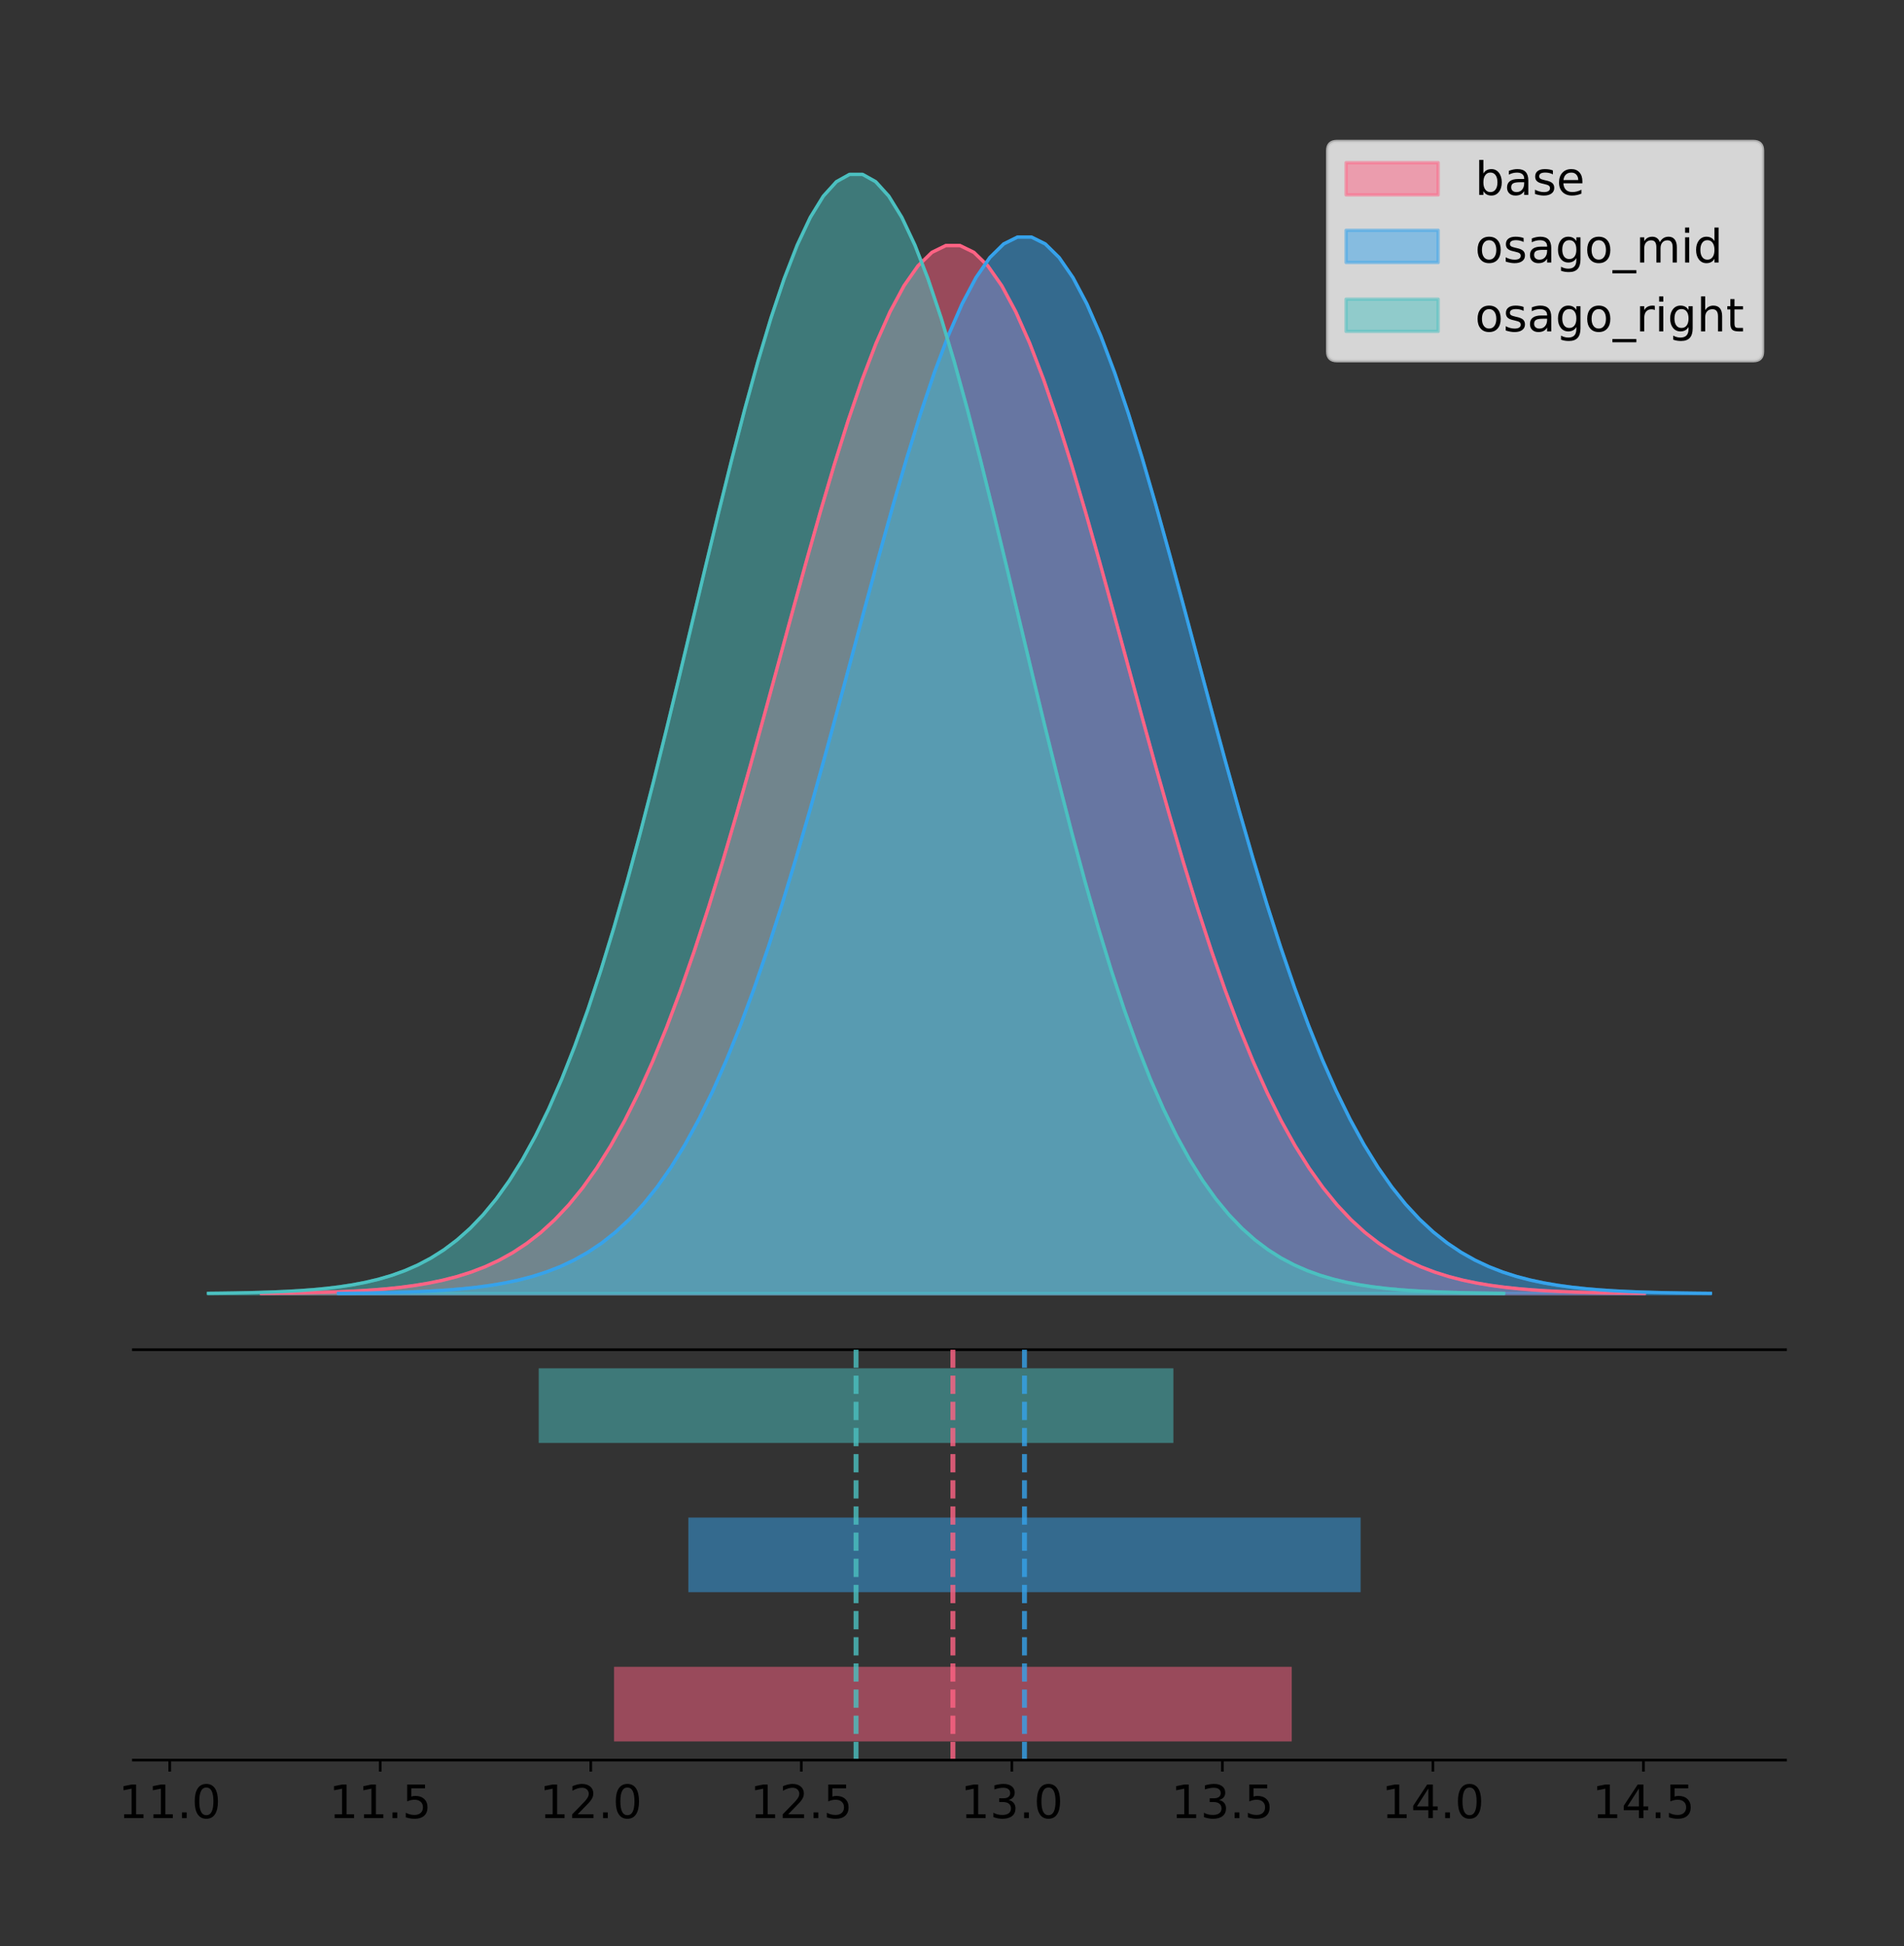 <?xml version="1.0" encoding="utf-8" standalone="no"?>
<!DOCTYPE svg PUBLIC "-//W3C//DTD SVG 1.1//EN"
  "http://www.w3.org/Graphics/SVG/1.1/DTD/svg11.dtd">
<!-- Created with matplotlib (https://matplotlib.org/) -->
<svg height="591.509pt" version="1.1" viewBox="0 0 578.735 591.509" width="578.735pt" xmlns="http://www.w3.org/2000/svg" xmlns:xlink="http://www.w3.org/1999/xlink">
 <rect x="0" y="0" width="578.735" height="591.509" fill="#333333" stroke="none"/>
 <defs>
  <style type="text/css">
*{stroke-linecap:butt;stroke-linejoin:round;}
  </style>
 </defs>
 <g id="figure_1">
  <g id="patch_1">
   <path d="M 0 591.509 
L 578.735 591.509 
L 578.735 0 
L 0 0 
z
" style="fill:none;"/>
  </g>
  <g id="axes_1">
   <g id="patch_2">
    <path d="M 40.535 410.22 
L 542.735 410.22 
L 542.735 36 
L 40.535 36 
z
" style="fill:none;"/>
   </g>
   <g id="PolyCollection_1">
    <defs>
     <path d="M 79.448 -198.299 
L 79.448 -198.406 
L 83.694 -198.447 
L 87.94 -198.501 
L 92.187 -198.573 
L 96.433 -198.669 
L 100.679 -198.796 
L 104.926 -198.961 
L 109.172 -199.175 
L 113.418 -199.452 
L 117.665 -199.805 
L 121.911 -200.255 
L 126.157 -200.822 
L 130.404 -201.532 
L 134.65 -202.416 
L 138.896 -203.507 
L 143.143 -204.844 
L 147.389 -206.47 
L 151.635 -208.435 
L 155.882 -210.791 
L 160.128 -213.594 
L 164.374 -216.903 
L 168.621 -220.782 
L 172.867 -225.293 
L 177.113 -230.497 
L 181.36 -236.455 
L 185.606 -243.221 
L 189.852 -250.843 
L 194.099 -259.358 
L 198.345 -268.791 
L 202.591 -279.151 
L 206.838 -290.431 
L 211.084 -302.601 
L 215.33 -315.61 
L 219.576 -329.383 
L 223.823 -343.819 
L 228.069 -358.794 
L 232.315 -374.158 
L 236.562 -389.738 
L 240.808 -405.343 
L 245.054 -420.762 
L 249.301 -435.773 
L 253.547 -450.148 
L 257.793 -463.654 
L 262.04 -476.065 
L 266.286 -487.163 
L 270.532 -496.75 
L 274.779 -504.649 
L 279.025 -510.709 
L 283.271 -514.816 
L 287.518 -516.89 
L 291.764 -516.89 
L 296.01 -514.816 
L 300.257 -510.709 
L 304.503 -504.649 
L 308.749 -496.75 
L 312.996 -487.163 
L 317.242 -476.065 
L 321.488 -463.654 
L 325.735 -450.148 
L 329.981 -435.773 
L 334.227 -420.762 
L 338.474 -405.343 
L 342.72 -389.738 
L 346.966 -374.158 
L 351.213 -358.794 
L 355.459 -343.819 
L 359.705 -329.383 
L 363.952 -315.61 
L 368.198 -302.601 
L 372.444 -290.431 
L 376.69 -279.151 
L 380.937 -268.791 
L 385.183 -259.358 
L 389.429 -250.843 
L 393.676 -243.221 
L 397.922 -236.455 
L 402.168 -230.497 
L 406.415 -225.293 
L 410.661 -220.782 
L 414.907 -216.903 
L 419.154 -213.594 
L 423.4 -210.791 
L 427.646 -208.435 
L 431.893 -206.47 
L 436.139 -204.844 
L 440.385 -203.507 
L 444.632 -202.416 
L 448.878 -201.532 
L 453.124 -200.822 
L 457.371 -200.255 
L 461.617 -199.805 
L 465.863 -199.452 
L 470.11 -199.175 
L 474.356 -198.961 
L 478.602 -198.796 
L 482.849 -198.669 
L 487.095 -198.573 
L 491.341 -198.501 
L 495.588 -198.447 
L 499.834 -198.406 
L 499.834 -198.299 
L 499.834 -198.299 
L 495.588 -198.299 
L 491.341 -198.299 
L 487.095 -198.299 
L 482.849 -198.299 
L 478.602 -198.299 
L 474.356 -198.299 
L 470.11 -198.299 
L 465.863 -198.299 
L 461.617 -198.299 
L 457.371 -198.299 
L 453.124 -198.299 
L 448.878 -198.299 
L 444.632 -198.299 
L 440.385 -198.299 
L 436.139 -198.299 
L 431.893 -198.299 
L 427.646 -198.299 
L 423.4 -198.299 
L 419.154 -198.299 
L 414.907 -198.299 
L 410.661 -198.299 
L 406.415 -198.299 
L 402.168 -198.299 
L 397.922 -198.299 
L 393.676 -198.299 
L 389.429 -198.299 
L 385.183 -198.299 
L 380.937 -198.299 
L 376.69 -198.299 
L 372.444 -198.299 
L 368.198 -198.299 
L 363.952 -198.299 
L 359.705 -198.299 
L 355.459 -198.299 
L 351.213 -198.299 
L 346.966 -198.299 
L 342.72 -198.299 
L 338.474 -198.299 
L 334.227 -198.299 
L 329.981 -198.299 
L 325.735 -198.299 
L 321.488 -198.299 
L 317.242 -198.299 
L 312.996 -198.299 
L 308.749 -198.299 
L 304.503 -198.299 
L 300.257 -198.299 
L 296.01 -198.299 
L 291.764 -198.299 
L 287.518 -198.299 
L 283.271 -198.299 
L 279.025 -198.299 
L 274.779 -198.299 
L 270.532 -198.299 
L 266.286 -198.299 
L 262.04 -198.299 
L 257.793 -198.299 
L 253.547 -198.299 
L 249.301 -198.299 
L 245.054 -198.299 
L 240.808 -198.299 
L 236.562 -198.299 
L 232.315 -198.299 
L 228.069 -198.299 
L 223.823 -198.299 
L 219.576 -198.299 
L 215.33 -198.299 
L 211.084 -198.299 
L 206.838 -198.299 
L 202.591 -198.299 
L 198.345 -198.299 
L 194.099 -198.299 
L 189.852 -198.299 
L 185.606 -198.299 
L 181.36 -198.299 
L 177.113 -198.299 
L 172.867 -198.299 
L 168.621 -198.299 
L 164.374 -198.299 
L 160.128 -198.299 
L 155.882 -198.299 
L 151.635 -198.299 
L 147.389 -198.299 
L 143.143 -198.299 
L 138.896 -198.299 
L 134.65 -198.299 
L 130.404 -198.299 
L 126.157 -198.299 
L 121.911 -198.299 
L 117.665 -198.299 
L 113.418 -198.299 
L 109.172 -198.299 
L 104.926 -198.299 
L 100.679 -198.299 
L 96.433 -198.299 
L 92.187 -198.299 
L 87.94 -198.299 
L 83.694 -198.299 
L 79.448 -198.299 
z
" id="m40284be060" style="stroke:#ff6384;stroke-opacity:0.5;"/>
    </defs>
    <g clip-path="url(#p41cd69d6ae)">
     <use style="fill:#ff6384;fill-opacity:0.5;stroke:#ff6384;stroke-opacity:0.5;" x="0" xlink:href="#m40284be060" y="591.509"/>
    </g>
   </g>
   <g id="PolyCollection_2">
    <defs>
     <path d="M 102.889 -198.299 
L 102.889 -198.407 
L 107.101 -198.448 
L 111.314 -198.503 
L 115.526 -198.575 
L 119.738 -198.672 
L 123.951 -198.8 
L 128.163 -198.966 
L 132.375 -199.182 
L 136.588 -199.461 
L 140.8 -199.817 
L 145.012 -200.27 
L 149.225 -200.842 
L 153.437 -201.558 
L 157.649 -202.449 
L 161.861 -203.549 
L 166.074 -204.896 
L 170.286 -206.536 
L 174.498 -208.517 
L 178.711 -210.892 
L 182.923 -213.717 
L 187.135 -217.054 
L 191.348 -220.964 
L 195.56 -225.511 
L 199.772 -230.757 
L 203.985 -236.763 
L 208.197 -243.584 
L 212.409 -251.267 
L 216.622 -259.851 
L 220.834 -269.36 
L 225.046 -279.804 
L 229.258 -291.175 
L 233.471 -303.443 
L 237.683 -316.557 
L 241.895 -330.441 
L 246.108 -344.994 
L 250.32 -360.09 
L 254.532 -375.578 
L 258.745 -391.284 
L 262.957 -407.015 
L 267.169 -422.558 
L 271.382 -437.691 
L 275.594 -452.181 
L 279.806 -465.797 
L 284.019 -478.307 
L 288.231 -489.496 
L 292.443 -499.16 
L 296.655 -507.122 
L 300.868 -513.232 
L 305.08 -517.372 
L 309.292 -519.462 
L 313.505 -519.462 
L 317.717 -517.372 
L 321.929 -513.232 
L 326.142 -507.122 
L 330.354 -499.16 
L 334.566 -489.496 
L 338.779 -478.307 
L 342.991 -465.797 
L 347.203 -452.181 
L 351.416 -437.691 
L 355.628 -422.558 
L 359.84 -407.015 
L 364.052 -391.284 
L 368.265 -375.578 
L 372.477 -360.09 
L 376.689 -344.994 
L 380.902 -330.441 
L 385.114 -316.557 
L 389.326 -303.443 
L 393.539 -291.175 
L 397.751 -279.804 
L 401.963 -269.36 
L 406.176 -259.851 
L 410.388 -251.267 
L 414.6 -243.584 
L 418.813 -236.763 
L 423.025 -230.757 
L 427.237 -225.511 
L 431.449 -220.964 
L 435.662 -217.054 
L 439.874 -213.717 
L 444.086 -210.892 
L 448.299 -208.517 
L 452.511 -206.536 
L 456.723 -204.896 
L 460.936 -203.549 
L 465.148 -202.449 
L 469.36 -201.558 
L 473.573 -200.842 
L 477.785 -200.27 
L 481.997 -199.817 
L 486.21 -199.461 
L 490.422 -199.182 
L 494.634 -198.966 
L 498.846 -198.8 
L 503.059 -198.672 
L 507.271 -198.575 
L 511.483 -198.503 
L 515.696 -198.448 
L 519.908 -198.407 
L 519.908 -198.299 
L 519.908 -198.299 
L 515.696 -198.299 
L 511.483 -198.299 
L 507.271 -198.299 
L 503.059 -198.299 
L 498.846 -198.299 
L 494.634 -198.299 
L 490.422 -198.299 
L 486.21 -198.299 
L 481.997 -198.299 
L 477.785 -198.299 
L 473.573 -198.299 
L 469.36 -198.299 
L 465.148 -198.299 
L 460.936 -198.299 
L 456.723 -198.299 
L 452.511 -198.299 
L 448.299 -198.299 
L 444.086 -198.299 
L 439.874 -198.299 
L 435.662 -198.299 
L 431.449 -198.299 
L 427.237 -198.299 
L 423.025 -198.299 
L 418.813 -198.299 
L 414.6 -198.299 
L 410.388 -198.299 
L 406.176 -198.299 
L 401.963 -198.299 
L 397.751 -198.299 
L 393.539 -198.299 
L 389.326 -198.299 
L 385.114 -198.299 
L 380.902 -198.299 
L 376.689 -198.299 
L 372.477 -198.299 
L 368.265 -198.299 
L 364.052 -198.299 
L 359.84 -198.299 
L 355.628 -198.299 
L 351.416 -198.299 
L 347.203 -198.299 
L 342.991 -198.299 
L 338.779 -198.299 
L 334.566 -198.299 
L 330.354 -198.299 
L 326.142 -198.299 
L 321.929 -198.299 
L 317.717 -198.299 
L 313.505 -198.299 
L 309.292 -198.299 
L 305.08 -198.299 
L 300.868 -198.299 
L 296.655 -198.299 
L 292.443 -198.299 
L 288.231 -198.299 
L 284.019 -198.299 
L 279.806 -198.299 
L 275.594 -198.299 
L 271.382 -198.299 
L 267.169 -198.299 
L 262.957 -198.299 
L 258.745 -198.299 
L 254.532 -198.299 
L 250.32 -198.299 
L 246.108 -198.299 
L 241.895 -198.299 
L 237.683 -198.299 
L 233.471 -198.299 
L 229.258 -198.299 
L 225.046 -198.299 
L 220.834 -198.299 
L 216.622 -198.299 
L 212.409 -198.299 
L 208.197 -198.299 
L 203.985 -198.299 
L 199.772 -198.299 
L 195.56 -198.299 
L 191.348 -198.299 
L 187.135 -198.299 
L 182.923 -198.299 
L 178.711 -198.299 
L 174.498 -198.299 
L 170.286 -198.299 
L 166.074 -198.299 
L 161.861 -198.299 
L 157.649 -198.299 
L 153.437 -198.299 
L 149.225 -198.299 
L 145.012 -198.299 
L 140.8 -198.299 
L 136.588 -198.299 
L 132.375 -198.299 
L 128.163 -198.299 
L 123.951 -198.299 
L 119.738 -198.299 
L 115.526 -198.299 
L 111.314 -198.299 
L 107.101 -198.299 
L 102.889 -198.299 
z
" id="m555de0e4da" style="stroke:#36a2eb;stroke-opacity:0.5;"/>
    </defs>
    <g clip-path="url(#p41cd69d6ae)">
     <use style="fill:#36a2eb;fill-opacity:0.5;stroke:#36a2eb;stroke-opacity:0.5;" x="0" xlink:href="#m555de0e4da" y="591.509"/>
    </g>
   </g>
   <g id="PolyCollection_3">
    <defs>
     <path d="M 63.363 -198.299 
L 63.363 -198.414 
L 67.339 -198.457 
L 71.316 -198.515 
L 75.292 -198.592 
L 79.269 -198.694 
L 83.246 -198.829 
L 87.222 -199.006 
L 91.199 -199.235 
L 95.175 -199.53 
L 99.152 -199.907 
L 103.128 -200.387 
L 107.105 -200.993 
L 111.082 -201.751 
L 115.058 -202.695 
L 119.035 -203.86 
L 123.011 -205.288 
L 126.988 -207.025 
L 130.965 -209.123 
L 134.941 -211.638 
L 138.918 -214.631 
L 142.894 -218.165 
L 146.871 -222.307 
L 150.848 -227.124 
L 154.824 -232.681 
L 158.801 -239.043 
L 162.777 -246.268 
L 166.754 -254.407 
L 170.731 -263.499 
L 174.707 -273.572 
L 178.684 -284.635 
L 182.66 -296.68 
L 186.637 -309.675 
L 190.614 -323.567 
L 194.59 -338.274 
L 198.567 -353.69 
L 202.543 -369.68 
L 206.52 -386.086 
L 210.497 -402.724 
L 214.473 -419.387 
L 218.45 -435.851 
L 222.426 -451.881 
L 226.403 -467.231 
L 230.379 -481.653 
L 234.356 -494.905 
L 238.333 -506.757 
L 242.309 -516.994 
L 246.286 -525.428 
L 250.262 -531.9 
L 254.239 -536.285 
L 258.216 -538.499 
L 262.192 -538.499 
L 266.169 -536.285 
L 270.145 -531.9 
L 274.122 -525.428 
L 278.099 -516.994 
L 282.075 -506.757 
L 286.052 -494.905 
L 290.028 -481.653 
L 294.005 -467.231 
L 297.982 -451.881 
L 301.958 -435.851 
L 305.935 -419.387 
L 309.911 -402.724 
L 313.888 -386.086 
L 317.865 -369.68 
L 321.841 -353.69 
L 325.818 -338.274 
L 329.794 -323.567 
L 333.771 -309.675 
L 337.748 -296.68 
L 341.724 -284.635 
L 345.701 -273.572 
L 349.677 -263.499 
L 353.654 -254.407 
L 357.63 -246.268 
L 361.607 -239.043 
L 365.584 -232.681 
L 369.56 -227.124 
L 373.537 -222.307 
L 377.513 -218.165 
L 381.49 -214.631 
L 385.467 -211.638 
L 389.443 -209.123 
L 393.42 -207.025 
L 397.396 -205.288 
L 401.373 -203.86 
L 405.35 -202.695 
L 409.326 -201.751 
L 413.303 -200.993 
L 417.279 -200.387 
L 421.256 -199.907 
L 425.233 -199.53 
L 429.209 -199.235 
L 433.186 -199.006 
L 437.162 -198.829 
L 441.139 -198.694 
L 445.116 -198.592 
L 449.092 -198.515 
L 453.069 -198.457 
L 457.045 -198.414 
L 457.045 -198.299 
L 457.045 -198.299 
L 453.069 -198.299 
L 449.092 -198.299 
L 445.116 -198.299 
L 441.139 -198.299 
L 437.162 -198.299 
L 433.186 -198.299 
L 429.209 -198.299 
L 425.233 -198.299 
L 421.256 -198.299 
L 417.279 -198.299 
L 413.303 -198.299 
L 409.326 -198.299 
L 405.35 -198.299 
L 401.373 -198.299 
L 397.396 -198.299 
L 393.42 -198.299 
L 389.443 -198.299 
L 385.467 -198.299 
L 381.49 -198.299 
L 377.513 -198.299 
L 373.537 -198.299 
L 369.56 -198.299 
L 365.584 -198.299 
L 361.607 -198.299 
L 357.63 -198.299 
L 353.654 -198.299 
L 349.677 -198.299 
L 345.701 -198.299 
L 341.724 -198.299 
L 337.748 -198.299 
L 333.771 -198.299 
L 329.794 -198.299 
L 325.818 -198.299 
L 321.841 -198.299 
L 317.865 -198.299 
L 313.888 -198.299 
L 309.911 -198.299 
L 305.935 -198.299 
L 301.958 -198.299 
L 297.982 -198.299 
L 294.005 -198.299 
L 290.028 -198.299 
L 286.052 -198.299 
L 282.075 -198.299 
L 278.099 -198.299 
L 274.122 -198.299 
L 270.145 -198.299 
L 266.169 -198.299 
L 262.192 -198.299 
L 258.216 -198.299 
L 254.239 -198.299 
L 250.262 -198.299 
L 246.286 -198.299 
L 242.309 -198.299 
L 238.333 -198.299 
L 234.356 -198.299 
L 230.379 -198.299 
L 226.403 -198.299 
L 222.426 -198.299 
L 218.45 -198.299 
L 214.473 -198.299 
L 210.497 -198.299 
L 206.52 -198.299 
L 202.543 -198.299 
L 198.567 -198.299 
L 194.59 -198.299 
L 190.614 -198.299 
L 186.637 -198.299 
L 182.66 -198.299 
L 178.684 -198.299 
L 174.707 -198.299 
L 170.731 -198.299 
L 166.754 -198.299 
L 162.777 -198.299 
L 158.801 -198.299 
L 154.824 -198.299 
L 150.848 -198.299 
L 146.871 -198.299 
L 142.894 -198.299 
L 138.918 -198.299 
L 134.941 -198.299 
L 130.965 -198.299 
L 126.988 -198.299 
L 123.011 -198.299 
L 119.035 -198.299 
L 115.058 -198.299 
L 111.082 -198.299 
L 107.105 -198.299 
L 103.128 -198.299 
L 99.152 -198.299 
L 95.175 -198.299 
L 91.199 -198.299 
L 87.222 -198.299 
L 83.246 -198.299 
L 79.269 -198.299 
L 75.292 -198.299 
L 71.316 -198.299 
L 67.339 -198.299 
L 63.363 -198.299 
z
" id="med6db2e3f5" style="stroke:#4bc0c0;stroke-opacity:0.5;"/>
    </defs>
    <g clip-path="url(#p41cd69d6ae)">
     <use style="fill:#4bc0c0;fill-opacity:0.5;stroke:#4bc0c0;stroke-opacity:0.5;" x="0" xlink:href="#med6db2e3f5" y="591.509"/>
    </g>
   </g>
   <g id="line2d_1">
    <path clip-path="url(#p41cd69d6ae)" d="M 79.448 393.103 
L 83.694 393.063 
L 87.94 393.008 
L 92.187 392.936 
L 96.433 392.84 
L 100.679 392.714 
L 104.926 392.549 
L 109.172 392.334 
L 113.418 392.058 
L 117.665 391.704 
L 121.911 391.255 
L 126.157 390.688 
L 130.404 389.977 
L 134.65 389.094 
L 138.896 388.003 
L 143.143 386.666 
L 147.389 385.039 
L 151.635 383.074 
L 155.882 380.718 
L 160.128 377.916 
L 164.374 374.606 
L 168.621 370.727 
L 172.867 366.217 
L 177.113 361.012 
L 181.36 355.054 
L 185.606 348.288 
L 189.852 340.667 
L 194.099 332.152 
L 198.345 322.719 
L 202.591 312.358 
L 206.838 301.079 
L 211.084 288.909 
L 215.33 275.9 
L 219.576 262.127 
L 223.823 247.69 
L 228.069 232.715 
L 232.315 217.351 
L 236.562 201.771 
L 240.808 186.166 
L 245.054 170.748 
L 249.301 155.736 
L 253.547 141.362 
L 257.793 127.855 
L 262.04 115.445 
L 266.286 104.346 
L 270.532 94.759 
L 274.779 86.861 
L 279.025 80.8 
L 283.271 76.693 
L 287.518 74.62 
L 291.764 74.62 
L 296.01 76.693 
L 300.257 80.8 
L 304.503 86.861 
L 308.749 94.759 
L 312.996 104.346 
L 317.242 115.445 
L 321.488 127.855 
L 325.735 141.362 
L 329.981 155.736 
L 334.227 170.748 
L 338.474 186.166 
L 342.72 201.771 
L 346.966 217.351 
L 351.213 232.715 
L 355.459 247.69 
L 359.705 262.127 
L 363.952 275.9 
L 368.198 288.909 
L 372.444 301.079 
L 376.69 312.358 
L 380.937 322.719 
L 385.183 332.152 
L 389.429 340.667 
L 393.676 348.288 
L 397.922 355.054 
L 402.168 361.012 
L 406.415 366.217 
L 410.661 370.727 
L 414.907 374.606 
L 419.154 377.916 
L 423.4 380.718 
L 427.646 383.074 
L 431.893 385.039 
L 436.139 386.666 
L 440.385 388.003 
L 444.632 389.094 
L 448.878 389.977 
L 453.124 390.688 
L 457.371 391.255 
L 461.617 391.704 
L 465.863 392.058 
L 470.11 392.334 
L 474.356 392.549 
L 478.602 392.714 
L 482.849 392.84 
L 487.095 392.936 
L 491.341 393.008 
L 495.588 393.063 
L 499.834 393.103 
" style="fill:none;stroke:#ff6384;stroke-linecap:square;"/>
   </g>
   <g id="line2d_2">
    <path clip-path="url(#p41cd69d6ae)" d="M 102.889 393.102 
L 107.101 393.062 
L 111.314 393.007 
L 115.526 392.934 
L 119.738 392.837 
L 123.951 392.71 
L 128.163 392.543 
L 132.375 392.327 
L 136.588 392.049 
L 140.8 391.692 
L 145.012 391.239 
L 149.225 390.667 
L 153.437 389.951 
L 157.649 389.06 
L 161.861 387.961 
L 166.074 386.613 
L 170.286 384.973 
L 174.498 382.992 
L 178.711 380.618 
L 182.923 377.792 
L 187.135 374.456 
L 191.348 370.546 
L 195.56 365.999 
L 199.772 360.752 
L 203.985 354.746 
L 208.197 347.926 
L 212.409 340.242 
L 216.622 331.659 
L 220.834 322.15 
L 225.046 311.705 
L 229.258 300.335 
L 233.471 288.066 
L 237.683 274.952 
L 241.895 261.068 
L 246.108 246.515 
L 250.32 231.419 
L 254.532 215.931 
L 258.745 200.225 
L 262.957 184.495 
L 267.169 168.951 
L 271.382 153.819 
L 275.594 139.328 
L 279.806 125.713 
L 284.019 113.202 
L 288.231 102.014 
L 292.443 92.349 
L 296.655 84.387 
L 300.868 78.278 
L 305.08 74.138 
L 309.292 72.047 
L 313.505 72.047 
L 317.717 74.138 
L 321.929 78.278 
L 326.142 84.387 
L 330.354 92.349 
L 334.566 102.014 
L 338.779 113.202 
L 342.991 125.713 
L 347.203 139.328 
L 351.416 153.819 
L 355.628 168.951 
L 359.84 184.495 
L 364.052 200.225 
L 368.265 215.931 
L 372.477 231.419 
L 376.689 246.515 
L 380.902 261.068 
L 385.114 274.952 
L 389.326 288.066 
L 393.539 300.335 
L 397.751 311.705 
L 401.963 322.15 
L 406.176 331.659 
L 410.388 340.242 
L 414.6 347.926 
L 418.813 354.746 
L 423.025 360.752 
L 427.237 365.999 
L 431.449 370.546 
L 435.662 374.456 
L 439.874 377.792 
L 444.086 380.618 
L 448.299 382.992 
L 452.511 384.973 
L 456.723 386.613 
L 460.936 387.961 
L 465.148 389.06 
L 469.36 389.951 
L 473.573 390.667 
L 477.785 391.239 
L 481.997 391.692 
L 486.21 392.049 
L 490.422 392.327 
L 494.634 392.543 
L 498.846 392.71 
L 503.059 392.837 
L 507.271 392.934 
L 511.483 393.007 
L 515.696 393.062 
L 519.908 393.102 
" style="fill:none;stroke:#36a2eb;stroke-linecap:square;"/>
   </g>
   <g id="line2d_3">
    <path clip-path="url(#p41cd69d6ae)" d="M 63.363 393.096 
L 67.339 393.053 
L 71.316 392.995 
L 75.292 392.918 
L 79.269 392.815 
L 83.246 392.68 
L 87.222 392.504 
L 91.199 392.275 
L 95.175 391.98 
L 99.152 391.602 
L 103.128 391.122 
L 107.105 390.516 
L 111.082 389.758 
L 115.058 388.814 
L 119.035 387.65 
L 123.011 386.222 
L 126.988 384.485 
L 130.965 382.386 
L 134.941 379.871 
L 138.918 376.878 
L 142.894 373.344 
L 146.871 369.202 
L 150.848 364.386 
L 154.824 358.828 
L 158.801 352.466 
L 162.777 345.241 
L 166.754 337.103 
L 170.731 328.01 
L 174.707 317.937 
L 178.684 306.874 
L 182.66 294.829 
L 186.637 281.834 
L 190.614 267.942 
L 194.59 253.235 
L 198.567 237.82 
L 202.543 221.829 
L 206.52 205.423 
L 210.497 188.786 
L 214.473 172.123 
L 218.45 155.658 
L 222.426 139.628 
L 226.403 124.279 
L 230.379 109.857 
L 234.356 96.604 
L 238.333 84.752 
L 242.309 74.515 
L 246.286 66.081 
L 250.262 59.61 
L 254.239 55.224 
L 258.216 53.01 
L 262.192 53.01 
L 266.169 55.224 
L 270.145 59.61 
L 274.122 66.081 
L 278.099 74.515 
L 282.075 84.752 
L 286.052 96.604 
L 290.028 109.857 
L 294.005 124.279 
L 297.982 139.628 
L 301.958 155.658 
L 305.935 172.123 
L 309.911 188.786 
L 313.888 205.423 
L 317.865 221.829 
L 321.841 237.82 
L 325.818 253.235 
L 329.794 267.942 
L 333.771 281.834 
L 337.748 294.829 
L 341.724 306.874 
L 345.701 317.937 
L 349.677 328.01 
L 353.654 337.103 
L 357.63 345.241 
L 361.607 352.466 
L 365.584 358.828 
L 369.56 364.386 
L 373.537 369.202 
L 377.513 373.344 
L 381.49 376.878 
L 385.467 379.871 
L 389.443 382.386 
L 393.42 384.485 
L 397.396 386.222 
L 401.373 387.65 
L 405.35 388.814 
L 409.326 389.758 
L 413.303 390.516 
L 417.279 391.122 
L 421.256 391.602 
L 425.233 391.98 
L 429.209 392.275 
L 433.186 392.504 
L 437.162 392.68 
L 441.139 392.815 
L 445.116 392.918 
L 449.092 392.995 
L 453.069 393.053 
L 457.045 393.096 
" style="fill:none;stroke:#4bc0c0;stroke-linecap:square;"/>
   </g>
   <g id="patch_3">
    <path d="M 40.535 410.22 
L 542.735 410.22 
" style="fill:none;stroke:#000000;stroke-linecap:square;stroke-linejoin:miter;stroke-width:0.8;"/>
   </g>
   <g id="legend_1">
    <g id="patch_4">
     <path d="M 406.349 109.627 
L 532.935 109.627 
Q 535.735 109.627 535.735 106.827 
L 535.735 45.8 
Q 535.735 43 532.935 43 
L 406.349 43 
Q 403.549 43 403.549 45.8 
L 403.549 106.827 
Q 403.549 109.627 406.349 109.627 
z
" style="fill:#ffffff;opacity:0.8;stroke:#cccccc;stroke-linejoin:miter;"/>
    </g>
    <g id="patch_5">
     <path d="M 409.149 59.238 
L 437.149 59.238 
L 437.149 49.438 
L 409.149 49.438 
z
" style="fill:#ff6384;opacity:0.5;stroke:#ff6384;stroke-linejoin:miter;"/>
    </g>
    <g id="text_1">
     <!-- base -->
     <defs>
      <path d="M 48.688 27.297 
Q 48.688 37.203 44.609 42.844 
Q 40.531 48.484 33.406 48.484 
Q 26.266 48.484 22.188 42.844 
Q 18.109 37.203 18.109 27.297 
Q 18.109 17.391 22.188 11.75 
Q 26.266 6.109 33.406 6.109 
Q 40.531 6.109 44.609 11.75 
Q 48.688 17.391 48.688 27.297 
z
M 18.109 46.391 
Q 20.953 51.266 25.266 53.625 
Q 29.594 56 35.594 56 
Q 45.562 56 51.781 48.094 
Q 58.016 40.188 58.016 27.297 
Q 58.016 14.406 51.781 6.484 
Q 45.562 -1.422 35.594 -1.422 
Q 29.594 -1.422 25.266 0.953 
Q 20.953 3.328 18.109 8.203 
L 18.109 0 
L 9.078 0 
L 9.078 75.984 
L 18.109 75.984 
z
" id="DejaVuSans-98"/>
      <path d="M 34.281 27.484 
Q 23.391 27.484 19.188 25 
Q 14.984 22.516 14.984 16.5 
Q 14.984 11.719 18.141 8.906 
Q 21.297 6.109 26.703 6.109 
Q 34.188 6.109 38.703 11.406 
Q 43.219 16.703 43.219 25.484 
L 43.219 27.484 
z
M 52.203 31.203 
L 52.203 0 
L 43.219 0 
L 43.219 8.297 
Q 40.141 3.328 35.547 0.953 
Q 30.953 -1.422 24.312 -1.422 
Q 15.922 -1.422 10.953 3.297 
Q 6 8.016 6 15.922 
Q 6 25.141 12.172 29.828 
Q 18.359 34.516 30.609 34.516 
L 43.219 34.516 
L 43.219 35.406 
Q 43.219 41.609 39.141 45 
Q 35.062 48.391 27.688 48.391 
Q 23 48.391 18.547 47.266 
Q 14.109 46.141 10.016 43.891 
L 10.016 52.203 
Q 14.938 54.109 19.578 55.047 
Q 24.219 56 28.609 56 
Q 40.484 56 46.344 49.844 
Q 52.203 43.703 52.203 31.203 
z
" id="DejaVuSans-97"/>
      <path d="M 44.281 53.078 
L 44.281 44.578 
Q 40.484 46.531 36.375 47.5 
Q 32.281 48.484 27.875 48.484 
Q 21.188 48.484 17.844 46.438 
Q 14.5 44.391 14.5 40.281 
Q 14.5 37.156 16.891 35.375 
Q 19.281 33.594 26.516 31.984 
L 29.594 31.297 
Q 39.156 29.25 43.188 25.516 
Q 47.219 21.781 47.219 15.094 
Q 47.219 7.469 41.188 3.016 
Q 35.156 -1.422 24.609 -1.422 
Q 20.219 -1.422 15.453 -0.562 
Q 10.688 0.297 5.422 2 
L 5.422 11.281 
Q 10.406 8.688 15.234 7.391 
Q 20.062 6.109 24.812 6.109 
Q 31.156 6.109 34.562 8.281 
Q 37.984 10.453 37.984 14.406 
Q 37.984 18.062 35.516 20.016 
Q 33.062 21.969 24.703 23.781 
L 21.578 24.516 
Q 13.234 26.266 9.516 29.906 
Q 5.812 33.547 5.812 39.891 
Q 5.812 47.609 11.281 51.797 
Q 16.75 56 26.812 56 
Q 31.781 56 36.172 55.266 
Q 40.578 54.547 44.281 53.078 
z
" id="DejaVuSans-115"/>
      <path d="M 56.203 29.594 
L 56.203 25.203 
L 14.891 25.203 
Q 15.484 15.922 20.484 11.062 
Q 25.484 6.203 34.422 6.203 
Q 39.594 6.203 44.453 7.469 
Q 49.312 8.734 54.109 11.281 
L 54.109 2.781 
Q 49.266 0.734 44.188 -0.344 
Q 39.109 -1.422 33.891 -1.422 
Q 20.797 -1.422 13.156 6.188 
Q 5.516 13.812 5.516 26.812 
Q 5.516 40.234 12.766 48.109 
Q 20.016 56 32.328 56 
Q 43.359 56 49.781 48.891 
Q 56.203 41.797 56.203 29.594 
z
M 47.219 32.234 
Q 47.125 39.594 43.094 43.984 
Q 39.062 48.391 32.422 48.391 
Q 24.906 48.391 20.391 44.141 
Q 15.875 39.891 15.188 32.172 
z
" id="DejaVuSans-101"/>
     </defs>
     <g transform="translate(448.349 59.238)scale(0.14 -0.14)">
      <use xlink:href="#DejaVuSans-98"/>
      <use x="63.477" xlink:href="#DejaVuSans-97"/>
      <use x="124.756" xlink:href="#DejaVuSans-115"/>
      <use x="176.855" xlink:href="#DejaVuSans-101"/>
     </g>
    </g>
    <g id="patch_6">
     <path d="M 409.149 79.787 
L 437.149 79.787 
L 437.149 69.987 
L 409.149 69.987 
z
" style="fill:#36a2eb;opacity:0.5;stroke:#36a2eb;stroke-linejoin:miter;"/>
    </g>
    <g id="text_2">
     <!-- osago_mid -->
     <defs>
      <path d="M 30.609 48.391 
Q 23.391 48.391 19.188 42.75 
Q 14.984 37.109 14.984 27.297 
Q 14.984 17.484 19.156 11.844 
Q 23.344 6.203 30.609 6.203 
Q 37.797 6.203 41.984 11.859 
Q 46.188 17.531 46.188 27.297 
Q 46.188 37.016 41.984 42.703 
Q 37.797 48.391 30.609 48.391 
z
M 30.609 56 
Q 42.328 56 49.016 48.375 
Q 55.719 40.766 55.719 27.297 
Q 55.719 13.875 49.016 6.219 
Q 42.328 -1.422 30.609 -1.422 
Q 18.844 -1.422 12.172 6.219 
Q 5.516 13.875 5.516 27.297 
Q 5.516 40.766 12.172 48.375 
Q 18.844 56 30.609 56 
z
" id="DejaVuSans-111"/>
      <path d="M 45.406 27.984 
Q 45.406 37.75 41.375 43.109 
Q 37.359 48.484 30.078 48.484 
Q 22.859 48.484 18.828 43.109 
Q 14.797 37.75 14.797 27.984 
Q 14.797 18.266 18.828 12.891 
Q 22.859 7.516 30.078 7.516 
Q 37.359 7.516 41.375 12.891 
Q 45.406 18.266 45.406 27.984 
z
M 54.391 6.781 
Q 54.391 -7.172 48.188 -13.984 
Q 42 -20.797 29.203 -20.797 
Q 24.469 -20.797 20.266 -20.094 
Q 16.062 -19.391 12.109 -17.922 
L 12.109 -9.188 
Q 16.062 -11.328 19.922 -12.344 
Q 23.781 -13.375 27.781 -13.375 
Q 36.625 -13.375 41.016 -8.766 
Q 45.406 -4.156 45.406 5.172 
L 45.406 9.625 
Q 42.625 4.781 38.281 2.391 
Q 33.938 0 27.875 0 
Q 17.828 0 11.672 7.656 
Q 5.516 15.328 5.516 27.984 
Q 5.516 40.672 11.672 48.328 
Q 17.828 56 27.875 56 
Q 33.938 56 38.281 53.609 
Q 42.625 51.219 45.406 46.391 
L 45.406 54.688 
L 54.391 54.688 
z
" id="DejaVuSans-103"/>
      <path d="M 50.984 -16.609 
L 50.984 -23.578 
L -0.984 -23.578 
L -0.984 -16.609 
z
" id="DejaVuSans-95"/>
      <path d="M 52 44.188 
Q 55.375 50.25 60.062 53.125 
Q 64.75 56 71.094 56 
Q 79.641 56 84.281 50.016 
Q 88.922 44.047 88.922 33.016 
L 88.922 0 
L 79.891 0 
L 79.891 32.719 
Q 79.891 40.578 77.094 44.375 
Q 74.312 48.188 68.609 48.188 
Q 61.625 48.188 57.562 43.547 
Q 53.516 38.922 53.516 30.906 
L 53.516 0 
L 44.484 0 
L 44.484 32.719 
Q 44.484 40.625 41.703 44.406 
Q 38.922 48.188 33.109 48.188 
Q 26.219 48.188 22.156 43.531 
Q 18.109 38.875 18.109 30.906 
L 18.109 0 
L 9.078 0 
L 9.078 54.688 
L 18.109 54.688 
L 18.109 46.188 
Q 21.188 51.219 25.484 53.609 
Q 29.781 56 35.688 56 
Q 41.656 56 45.828 52.969 
Q 50 49.953 52 44.188 
z
" id="DejaVuSans-109"/>
      <path d="M 9.422 54.688 
L 18.406 54.688 
L 18.406 0 
L 9.422 0 
z
M 9.422 75.984 
L 18.406 75.984 
L 18.406 64.594 
L 9.422 64.594 
z
" id="DejaVuSans-105"/>
      <path d="M 45.406 46.391 
L 45.406 75.984 
L 54.391 75.984 
L 54.391 0 
L 45.406 0 
L 45.406 8.203 
Q 42.578 3.328 38.25 0.953 
Q 33.938 -1.422 27.875 -1.422 
Q 17.969 -1.422 11.734 6.484 
Q 5.516 14.406 5.516 27.297 
Q 5.516 40.188 11.734 48.094 
Q 17.969 56 27.875 56 
Q 33.938 56 38.25 53.625 
Q 42.578 51.266 45.406 46.391 
z
M 14.797 27.297 
Q 14.797 17.391 18.875 11.75 
Q 22.953 6.109 30.078 6.109 
Q 37.203 6.109 41.297 11.75 
Q 45.406 17.391 45.406 27.297 
Q 45.406 37.203 41.297 42.844 
Q 37.203 48.484 30.078 48.484 
Q 22.953 48.484 18.875 42.844 
Q 14.797 37.203 14.797 27.297 
z
" id="DejaVuSans-100"/>
     </defs>
     <g transform="translate(448.349 79.787)scale(0.14 -0.14)">
      <use xlink:href="#DejaVuSans-111"/>
      <use x="61.182" xlink:href="#DejaVuSans-115"/>
      <use x="113.281" xlink:href="#DejaVuSans-97"/>
      <use x="174.561" xlink:href="#DejaVuSans-103"/>
      <use x="238.037" xlink:href="#DejaVuSans-111"/>
      <use x="299.219" xlink:href="#DejaVuSans-95"/>
      <use x="349.219" xlink:href="#DejaVuSans-109"/>
      <use x="446.631" xlink:href="#DejaVuSans-105"/>
      <use x="474.414" xlink:href="#DejaVuSans-100"/>
     </g>
    </g>
    <g id="patch_7">
     <path d="M 409.149 100.726 
L 437.149 100.726 
L 437.149 90.926 
L 409.149 90.926 
z
" style="fill:#4bc0c0;opacity:0.5;stroke:#4bc0c0;stroke-linejoin:miter;"/>
    </g>
    <g id="text_3">
     <!-- osago_right -->
     <defs>
      <path d="M 41.109 46.297 
Q 39.594 47.172 37.812 47.578 
Q 36.031 48 33.891 48 
Q 26.266 48 22.188 43.047 
Q 18.109 38.094 18.109 28.812 
L 18.109 0 
L 9.078 0 
L 9.078 54.688 
L 18.109 54.688 
L 18.109 46.188 
Q 20.953 51.172 25.484 53.578 
Q 30.031 56 36.531 56 
Q 37.453 56 38.578 55.875 
Q 39.703 55.766 41.062 55.516 
z
" id="DejaVuSans-114"/>
      <path d="M 54.891 33.016 
L 54.891 0 
L 45.906 0 
L 45.906 32.719 
Q 45.906 40.484 42.875 44.328 
Q 39.844 48.188 33.797 48.188 
Q 26.516 48.188 22.312 43.547 
Q 18.109 38.922 18.109 30.906 
L 18.109 0 
L 9.078 0 
L 9.078 75.984 
L 18.109 75.984 
L 18.109 46.188 
Q 21.344 51.125 25.703 53.562 
Q 30.078 56 35.797 56 
Q 45.219 56 50.047 50.172 
Q 54.891 44.344 54.891 33.016 
z
" id="DejaVuSans-104"/>
      <path d="M 18.312 70.219 
L 18.312 54.688 
L 36.812 54.688 
L 36.812 47.703 
L 18.312 47.703 
L 18.312 18.016 
Q 18.312 11.328 20.141 9.422 
Q 21.969 7.516 27.594 7.516 
L 36.812 7.516 
L 36.812 0 
L 27.594 0 
Q 17.188 0 13.234 3.875 
Q 9.281 7.766 9.281 18.016 
L 9.281 47.703 
L 2.688 47.703 
L 2.688 54.688 
L 9.281 54.688 
L 9.281 70.219 
z
" id="DejaVuSans-116"/>
     </defs>
     <g transform="translate(448.349 100.726)scale(0.14 -0.14)">
      <use xlink:href="#DejaVuSans-111"/>
      <use x="61.182" xlink:href="#DejaVuSans-115"/>
      <use x="113.281" xlink:href="#DejaVuSans-97"/>
      <use x="174.561" xlink:href="#DejaVuSans-103"/>
      <use x="238.037" xlink:href="#DejaVuSans-111"/>
      <use x="299.219" xlink:href="#DejaVuSans-95"/>
      <use x="349.219" xlink:href="#DejaVuSans-114"/>
      <use x="390.332" xlink:href="#DejaVuSans-105"/>
      <use x="418.115" xlink:href="#DejaVuSans-103"/>
      <use x="481.592" xlink:href="#DejaVuSans-104"/>
      <use x="544.971" xlink:href="#DejaVuSans-116"/>
     </g>
    </g>
   </g>
  </g>
  <g id="axes_2">
   <g id="patch_8">
    <path d="M 40.535 534.96 
L 542.735 534.96 
L 542.735 410.22 
L 40.535 410.22 
z
" style="fill:none;"/>
   </g>
   <g id="patch_9">
    <path clip-path="url(#pf6ca640b66)" d="M 186.646 529.29 
L 392.635 529.29 
L 392.635 506.61 
L 186.646 506.61 
z
" style="fill:#ff6384;opacity:0.5;"/>
   </g>
   <g id="patch_10">
    <path clip-path="url(#pf6ca640b66)" d="M 209.229 483.93 
L 413.568 483.93 
L 413.568 461.25 
L 209.229 461.25 
z
" style="fill:#36a2eb;opacity:0.5;"/>
   </g>
   <g id="patch_11">
    <path clip-path="url(#pf6ca640b66)" d="M 163.752 438.57 
L 356.656 438.57 
L 356.656 415.89 
L 163.752 415.89 
z
" style="fill:#4bc0c0;opacity:0.5;"/>
   </g>
   <g id="matplotlib.axis_1">
    <g id="xtick_1">
     <g id="line2d_4">
      <defs>
       <path d="M 0 0 
L 0 3.5 
" id="m3bf85253f1" style="stroke:#000000;stroke-width:0.8;"/>
      </defs>
      <g>
       <use style="stroke:#000000;stroke-width:0.8;" x="51.586" xlink:href="#m3bf85253f1" y="534.96"/>
      </g>
     </g>
     <g id="text_4">
      <!-- 11.0 -->
      <defs>
       <path d="M 12.406 8.297 
L 28.516 8.297 
L 28.516 63.922 
L 10.984 60.406 
L 10.984 69.391 
L 28.422 72.906 
L 38.281 72.906 
L 38.281 8.297 
L 54.391 8.297 
L 54.391 0 
L 12.406 0 
z
" id="DejaVuSans-49"/>
       <path d="M 10.688 12.406 
L 21 12.406 
L 21 0 
L 10.688 0 
z
" id="DejaVuSans-46"/>
       <path d="M 31.781 66.406 
Q 24.172 66.406 20.328 58.906 
Q 16.5 51.422 16.5 36.375 
Q 16.5 21.391 20.328 13.891 
Q 24.172 6.391 31.781 6.391 
Q 39.453 6.391 43.281 13.891 
Q 47.125 21.391 47.125 36.375 
Q 47.125 51.422 43.281 58.906 
Q 39.453 66.406 31.781 66.406 
z
M 31.781 74.219 
Q 44.047 74.219 50.516 64.516 
Q 56.984 54.828 56.984 36.375 
Q 56.984 17.969 50.516 8.266 
Q 44.047 -1.422 31.781 -1.422 
Q 19.531 -1.422 13.062 8.266 
Q 6.594 17.969 6.594 36.375 
Q 6.594 54.828 13.062 64.516 
Q 19.531 74.219 31.781 74.219 
z
" id="DejaVuSans-48"/>
      </defs>
      <g transform="translate(36 552.598)scale(0.14 -0.14)">
       <use xlink:href="#DejaVuSans-49"/>
       <use x="63.623" xlink:href="#DejaVuSans-49"/>
       <use x="127.246" xlink:href="#DejaVuSans-46"/>
       <use x="159.033" xlink:href="#DejaVuSans-48"/>
      </g>
     </g>
    </g>
    <g id="xtick_2">
     <g id="line2d_5">
      <g>
       <use style="stroke:#000000;stroke-width:0.8;" x="115.579" xlink:href="#m3bf85253f1" y="534.96"/>
      </g>
     </g>
     <g id="text_5">
      <!-- 11.5 -->
      <defs>
       <path d="M 10.797 72.906 
L 49.516 72.906 
L 49.516 64.594 
L 19.828 64.594 
L 19.828 46.734 
Q 21.969 47.469 24.109 47.828 
Q 26.266 48.188 28.422 48.188 
Q 40.625 48.188 47.75 41.5 
Q 54.891 34.812 54.891 23.391 
Q 54.891 11.625 47.562 5.094 
Q 40.234 -1.422 26.906 -1.422 
Q 22.312 -1.422 17.547 -0.641 
Q 12.797 0.141 7.719 1.703 
L 7.719 11.625 
Q 12.109 9.234 16.797 8.062 
Q 21.484 6.891 26.703 6.891 
Q 35.156 6.891 40.078 11.328 
Q 45.016 15.766 45.016 23.391 
Q 45.016 31 40.078 35.438 
Q 35.156 39.891 26.703 39.891 
Q 22.75 39.891 18.812 39.016 
Q 14.891 38.141 10.797 36.281 
z
" id="DejaVuSans-53"/>
      </defs>
      <g transform="translate(99.993 552.598)scale(0.14 -0.14)">
       <use xlink:href="#DejaVuSans-49"/>
       <use x="63.623" xlink:href="#DejaVuSans-49"/>
       <use x="127.246" xlink:href="#DejaVuSans-46"/>
       <use x="159.033" xlink:href="#DejaVuSans-53"/>
      </g>
     </g>
    </g>
    <g id="xtick_3">
     <g id="line2d_6">
      <g>
       <use style="stroke:#000000;stroke-width:0.8;" x="179.572" xlink:href="#m3bf85253f1" y="534.96"/>
      </g>
     </g>
     <g id="text_6">
      <!-- 12.0 -->
      <defs>
       <path d="M 19.188 8.297 
L 53.609 8.297 
L 53.609 0 
L 7.328 0 
L 7.328 8.297 
Q 12.938 14.109 22.625 23.891 
Q 32.328 33.688 34.812 36.531 
Q 39.547 41.844 41.422 45.531 
Q 43.312 49.219 43.312 52.781 
Q 43.312 58.594 39.234 62.25 
Q 35.156 65.922 28.609 65.922 
Q 23.969 65.922 18.812 64.312 
Q 13.672 62.703 7.812 59.422 
L 7.812 69.391 
Q 13.766 71.781 18.938 73 
Q 24.125 74.219 28.422 74.219 
Q 39.75 74.219 46.484 68.547 
Q 53.219 62.891 53.219 53.422 
Q 53.219 48.922 51.531 44.891 
Q 49.859 40.875 45.406 35.406 
Q 44.188 33.984 37.641 27.219 
Q 31.109 20.453 19.188 8.297 
z
" id="DejaVuSans-50"/>
      </defs>
      <g transform="translate(163.987 552.598)scale(0.14 -0.14)">
       <use xlink:href="#DejaVuSans-49"/>
       <use x="63.623" xlink:href="#DejaVuSans-50"/>
       <use x="127.246" xlink:href="#DejaVuSans-46"/>
       <use x="159.033" xlink:href="#DejaVuSans-48"/>
      </g>
     </g>
    </g>
    <g id="xtick_4">
     <g id="line2d_7">
      <g>
       <use style="stroke:#000000;stroke-width:0.8;" x="243.566" xlink:href="#m3bf85253f1" y="534.96"/>
      </g>
     </g>
     <g id="text_7">
      <!-- 12.5 -->
      <g transform="translate(227.98 552.598)scale(0.14 -0.14)">
       <use xlink:href="#DejaVuSans-49"/>
       <use x="63.623" xlink:href="#DejaVuSans-50"/>
       <use x="127.246" xlink:href="#DejaVuSans-46"/>
       <use x="159.033" xlink:href="#DejaVuSans-53"/>
      </g>
     </g>
    </g>
    <g id="xtick_5">
     <g id="line2d_8">
      <g>
       <use style="stroke:#000000;stroke-width:0.8;" x="307.559" xlink:href="#m3bf85253f1" y="534.96"/>
      </g>
     </g>
     <g id="text_8">
      <!-- 13.0 -->
      <defs>
       <path d="M 40.578 39.312 
Q 47.656 37.797 51.625 33 
Q 55.609 28.219 55.609 21.188 
Q 55.609 10.406 48.188 4.484 
Q 40.766 -1.422 27.094 -1.422 
Q 22.516 -1.422 17.656 -0.516 
Q 12.797 0.391 7.625 2.203 
L 7.625 11.719 
Q 11.719 9.328 16.594 8.109 
Q 21.484 6.891 26.812 6.891 
Q 36.078 6.891 40.938 10.547 
Q 45.797 14.203 45.797 21.188 
Q 45.797 27.641 41.281 31.266 
Q 36.766 34.906 28.719 34.906 
L 20.219 34.906 
L 20.219 43.016 
L 29.109 43.016 
Q 36.375 43.016 40.234 45.922 
Q 44.094 48.828 44.094 54.297 
Q 44.094 59.906 40.109 62.906 
Q 36.141 65.922 28.719 65.922 
Q 24.656 65.922 20.016 65.031 
Q 15.375 64.156 9.812 62.312 
L 9.812 71.094 
Q 15.438 72.656 20.344 73.438 
Q 25.25 74.219 29.594 74.219 
Q 40.828 74.219 47.359 69.109 
Q 53.906 64.016 53.906 55.328 
Q 53.906 49.266 50.438 45.094 
Q 46.969 40.922 40.578 39.312 
z
" id="DejaVuSans-51"/>
      </defs>
      <g transform="translate(291.973 552.598)scale(0.14 -0.14)">
       <use xlink:href="#DejaVuSans-49"/>
       <use x="63.623" xlink:href="#DejaVuSans-51"/>
       <use x="127.246" xlink:href="#DejaVuSans-46"/>
       <use x="159.033" xlink:href="#DejaVuSans-48"/>
      </g>
     </g>
    </g>
    <g id="xtick_6">
     <g id="line2d_9">
      <g>
       <use style="stroke:#000000;stroke-width:0.8;" x="371.552" xlink:href="#m3bf85253f1" y="534.96"/>
      </g>
     </g>
     <g id="text_9">
      <!-- 13.5 -->
      <g transform="translate(355.966 552.598)scale(0.14 -0.14)">
       <use xlink:href="#DejaVuSans-49"/>
       <use x="63.623" xlink:href="#DejaVuSans-51"/>
       <use x="127.246" xlink:href="#DejaVuSans-46"/>
       <use x="159.033" xlink:href="#DejaVuSans-53"/>
      </g>
     </g>
    </g>
    <g id="xtick_7">
     <g id="line2d_10">
      <g>
       <use style="stroke:#000000;stroke-width:0.8;" x="435.545" xlink:href="#m3bf85253f1" y="534.96"/>
      </g>
     </g>
     <g id="text_10">
      <!-- 14.0 -->
      <defs>
       <path d="M 37.797 64.312 
L 12.891 25.391 
L 37.797 25.391 
z
M 35.203 72.906 
L 47.609 72.906 
L 47.609 25.391 
L 58.016 25.391 
L 58.016 17.188 
L 47.609 17.188 
L 47.609 0 
L 37.797 0 
L 37.797 17.188 
L 4.891 17.188 
L 4.891 26.703 
z
" id="DejaVuSans-52"/>
      </defs>
      <g transform="translate(419.96 552.598)scale(0.14 -0.14)">
       <use xlink:href="#DejaVuSans-49"/>
       <use x="63.623" xlink:href="#DejaVuSans-52"/>
       <use x="127.246" xlink:href="#DejaVuSans-46"/>
       <use x="159.033" xlink:href="#DejaVuSans-48"/>
      </g>
     </g>
    </g>
    <g id="xtick_8">
     <g id="line2d_11">
      <g>
       <use style="stroke:#000000;stroke-width:0.8;" x="499.539" xlink:href="#m3bf85253f1" y="534.96"/>
      </g>
     </g>
     <g id="text_11">
      <!-- 14.5 -->
      <g transform="translate(483.953 552.598)scale(0.14 -0.14)">
       <use xlink:href="#DejaVuSans-49"/>
       <use x="63.623" xlink:href="#DejaVuSans-52"/>
       <use x="127.246" xlink:href="#DejaVuSans-46"/>
       <use x="159.033" xlink:href="#DejaVuSans-53"/>
      </g>
     </g>
    </g>
   </g>
   <g id="line2d_12">
    <path clip-path="url(#pf6ca640b66)" d="M 289.641 534.96 
L 289.641 410.22 
" style="fill:none;stroke:#ff6384;stroke-dasharray:5.55,2.4;stroke-dashoffset:0;stroke-opacity:0.8;stroke-width:1.5;"/>
   </g>
   <g id="line2d_13">
    <path clip-path="url(#pf6ca640b66)" d="M 311.399 534.96 
L 311.399 410.22 
" style="fill:none;stroke:#36a2eb;stroke-dasharray:5.55,2.4;stroke-dashoffset:0;stroke-opacity:0.8;stroke-width:1.5;"/>
   </g>
   <g id="line2d_14">
    <path clip-path="url(#pf6ca640b66)" d="M 260.204 534.96 
L 260.204 410.22 
" style="fill:none;stroke:#4bc0c0;stroke-dasharray:5.55,2.4;stroke-dashoffset:0;stroke-opacity:0.8;stroke-width:1.5;"/>
   </g>
   <g id="patch_12">
    <path d="M 40.535 534.96 
L 542.735 534.96 
" style="fill:none;stroke:#000000;stroke-linecap:square;stroke-linejoin:miter;stroke-width:0.8;"/>
   </g>
  </g>
 </g>
 <defs>
  <clipPath id="p41cd69d6ae">
   <rect height="374.22" width="502.2" x="40.535" y="36"/>
  </clipPath>
  <clipPath id="pf6ca640b66">
   <rect height="124.74" width="502.2" x="40.535" y="410.22"/>
  </clipPath>
 </defs>
</svg>

